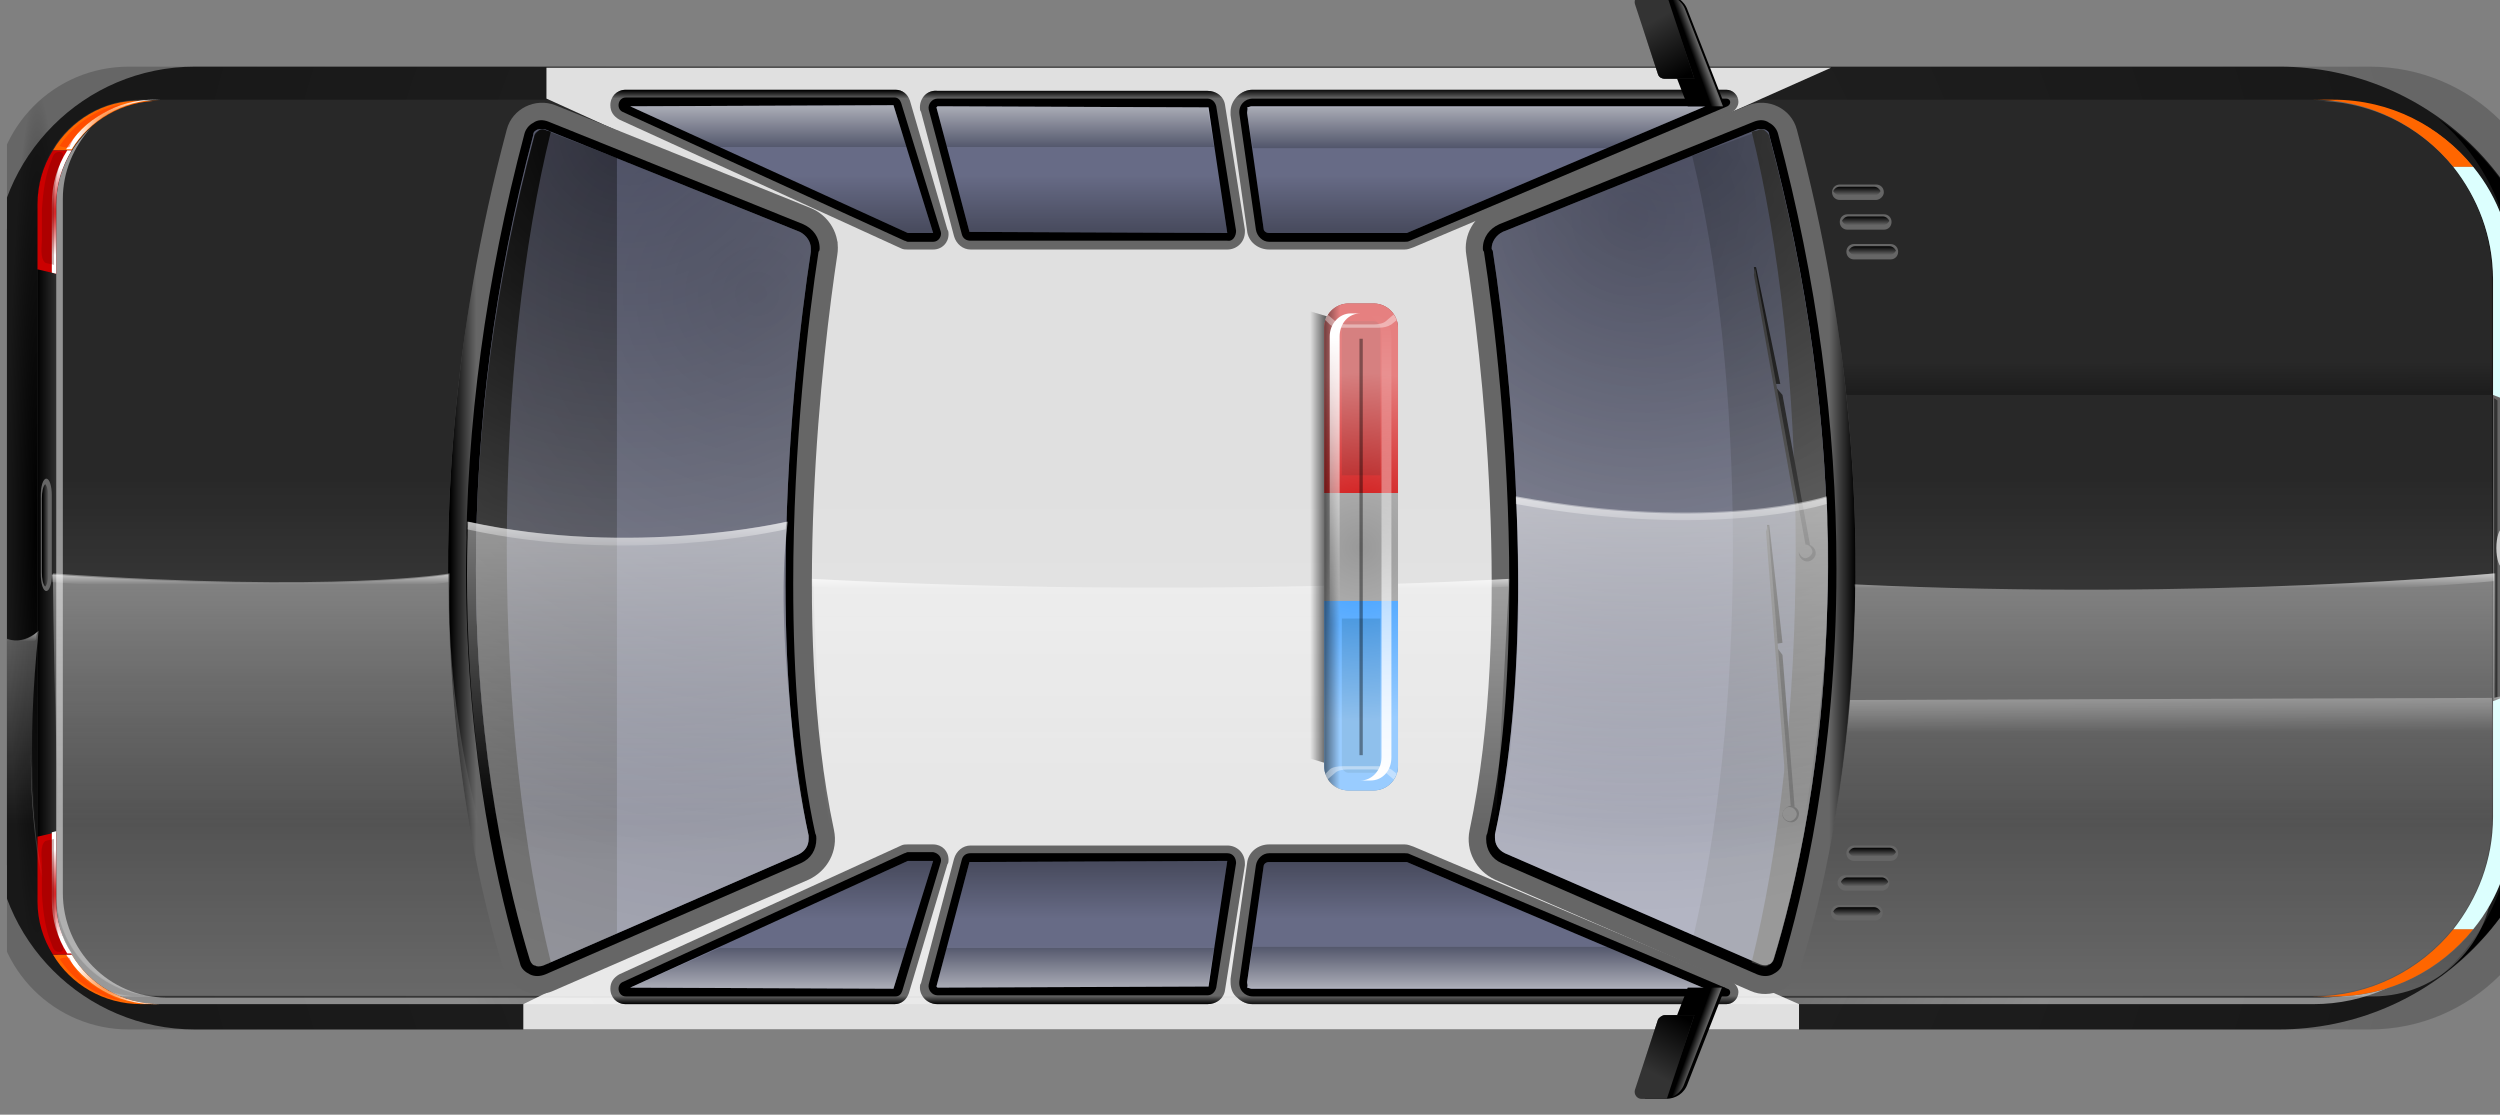 <svg width="157" height="70" viewBox="0 0 157 70" fill="none" xmlns="http://www.w3.org/2000/svg">
<rect x="0" y="0" width="157" height="70" fill="#808080" stroke="none"/>
<g clip-path="url(#clip0_956_12119)">
<path d="M0.487 54.343L0.487 14.355L-1.52 14.355C-1.935 14.355 -2.35 14.701 -2.35 15.185L-2.35 53.513C-2.35 53.997 -1.935 54.343 -1.52 54.343L0.487 54.343Z" fill="#333333"/>
<path d="M0.487 54.343L0.487 14.355L-1.52 14.355C-1.935 14.355 -2.35 14.701 -2.35 15.185L-2.35 53.513C-2.35 53.997 -1.935 54.343 -1.52 54.343L0.487 54.343Z" fill="url(#paint0_linear_956_12119)"/>
<path d="M83.298 47.217V21.481C83.298 20.72 83.921 20.097 84.682 20.097H86.204C86.965 20.097 87.588 20.72 87.588 21.481V47.217C87.588 47.978 86.965 48.601 86.204 48.601H84.682C83.921 48.67 83.298 48.047 83.298 47.217Z" fill="#999999"/>
<path d="M143.072 64.651L12.248 64.651C5.33 64.651 -0.343 59.047 -0.343 52.06L-0.343 16.777C-0.343 9.858 5.26 4.185 12.248 4.185L143.142 4.185C152.689 4.185 160.437 11.934 160.437 21.481L160.437 47.286C160.368 56.903 152.689 64.651 143.072 64.651Z" fill="#1E1E1E"/>
<path opacity="0.2" d="M148.815 64.651L8.097 64.651C3.462 64.651 -0.343 60.915 -0.343 56.211L-0.343 12.626C-0.343 7.99 3.392 4.185 8.097 4.185L148.815 4.185C155.249 4.185 160.437 9.374 160.437 15.808L160.437 53.028C160.368 59.462 155.179 64.651 148.815 64.651Z" fill="url(#paint1_radial_956_12119)"/>
<path d="M148.815 64.651L8.097 64.651C3.462 64.651 -0.343 60.915 -0.343 56.211L-0.343 12.626C-0.343 7.99 3.392 4.185 8.097 4.185L148.815 4.185C155.249 4.185 160.437 9.374 160.437 15.808L160.437 53.028C160.368 59.462 155.179 64.651 148.815 64.651Z" fill="url(#paint2_radial_956_12119)"/>
<path d="M157.808 17.537L157.808 51.229C157.808 55.311 156.01 58.978 153.104 61.399C157.532 58.286 160.437 53.097 160.437 47.286L160.437 21.55C160.437 15.739 157.532 10.55 153.104 7.437C155.94 9.858 157.808 13.525 157.808 17.537Z" fill="url(#paint3_linear_956_12119)"/>
<path opacity="0.4" d="M157.808 17.537L157.808 51.229C157.808 55.311 156.01 58.978 153.104 61.399C157.532 58.286 160.437 53.097 160.437 47.286L160.437 21.55C160.437 15.739 157.532 10.55 153.104 7.437C155.94 9.858 157.808 13.525 157.808 17.537Z" fill="url(#paint4_linear_956_12119)"/>
<path d="M10.034 6.261L145.286 6.261C151.513 6.261 156.494 11.311 156.494 17.468L156.494 51.299C156.494 57.525 151.443 62.506 145.286 62.506L10.034 62.506C6.436 62.506 3.531 59.601 3.531 56.003L3.531 12.764C3.531 9.166 6.436 6.261 10.034 6.261Z" fill="#282828"/>
<path d="M51.682 14.079L34.317 6.192L34.317 4.255L114.984 4.255L93.399 13.871L94.437 37.877L93.33 54.412L112.978 63.06L112.978 64.651L32.864 64.651L32.864 63.06L51.474 53.928C51.474 53.928 50.091 38.846 50.298 34.695C50.506 30.475 52.581 15.185 52.581 15.185L51.682 14.079Z" fill="#E0E0E0"/>
<path opacity="0.3" d="M7.889 6.261L149.022 6.261C153.173 6.261 156.563 9.651 156.563 13.802L156.563 55.035C156.563 59.185 153.173 62.575 149.022 62.575L7.889 62.575C5.468 62.575 3.531 60.638 3.531 58.217L3.531 10.619C3.531 8.267 5.468 6.261 7.889 6.261Z" fill="url(#paint5_linear_956_12119)"/>
<path d="M3.531 56.072L3.531 12.764C3.531 9.166 6.436 6.261 10.034 6.261L8.858 6.261C5.26 6.261 2.355 9.166 2.355 12.764L2.355 56.072C2.355 59.67 5.26 62.575 8.858 62.575L10.034 62.575C6.436 62.575 3.531 59.67 3.531 56.072Z" fill="#333333"/>
<path d="M3.531 56.072L3.531 12.764C3.531 9.166 6.436 6.261 10.034 6.261L8.858 6.261C5.26 6.261 2.355 9.166 2.355 12.764L2.355 56.072C2.355 59.67 5.26 62.575 8.858 62.575L10.034 62.575C6.436 62.575 3.531 59.67 3.531 56.072Z" fill="url(#paint6_linear_956_12119)"/>
<path opacity="0.5" d="M3.946 12.487L3.946 56.072C3.946 59.67 6.852 62.645 10.449 62.645L145.701 62.645C148.676 62.645 151.374 61.469 153.45 59.532C151.374 61.676 148.538 63.06 145.286 63.06L10.034 63.06C6.436 63.06 3.531 60.154 3.531 56.487L3.531 12.902C3.531 10.965 4.361 9.305 5.675 8.06C4.638 9.236 3.946 10.758 3.946 12.487Z" fill="url(#paint7_radial_956_12119)"/>
<path opacity="0.3" d="M156.494 21.135L114.361 21.135L114.361 24.802L156.494 24.802L156.494 21.135Z" fill="url(#paint8_linear_956_12119)"/>
<path opacity="0.3" d="M156.494 43.827L156.563 47.494L114.361 47.632L114.361 43.965L156.494 43.827Z" fill="url(#paint9_linear_956_12119)"/>
<path d="M157.808 51.368L157.808 17.538C157.808 11.311 152.758 6.33 146.601 6.33L145.355 6.33C151.582 6.33 156.563 11.38 156.563 17.538L156.563 51.368C156.563 57.594 151.513 62.576 145.355 62.576L146.601 62.576C152.758 62.576 157.808 57.525 157.808 51.368Z" fill="#666666"/>
<path d="M154.072 10.481L155.318 10.481C153.242 7.921 150.129 6.261 146.532 6.261L145.286 6.261C148.815 6.261 151.997 7.921 154.072 10.481Z" fill="#FF6600"/>
<path d="M154.072 10.481C155.594 12.418 156.563 14.839 156.563 17.538L156.563 24.802L157.808 25.286L157.808 17.538C157.808 14.909 156.909 12.418 155.318 10.481L154.072 10.481Z" fill="#DCFFFE"/>
<path d="M154.072 58.355L155.318 58.355C153.242 60.915 150.129 62.576 146.532 62.576L145.286 62.576C148.815 62.576 151.997 60.915 154.072 58.355Z" fill="#FF6600"/>
<path d="M154.072 58.355C155.594 56.418 156.563 53.997 156.563 51.299L156.563 44.035L157.808 43.55L157.808 51.299C157.808 53.928 156.909 56.418 155.318 58.355L154.072 58.355Z" fill="#DCFFFE"/>
<path d="M156.632 43.827L156.632 25.009L156.84 25.148L156.84 43.758L156.632 43.827Z" fill="#333333"/>
<path d="M157.186 35.663C157.415 35.663 157.601 35.106 157.601 34.418C157.601 33.73 157.415 33.173 157.186 33.173C156.956 33.173 156.771 33.73 156.771 34.418C156.771 35.106 156.956 35.663 157.186 35.663Z" fill="#CCCCCC"/>
<path d="M92.085 16.016C92.984 21.965 95.059 39.123 92.292 52.129C92.016 53.444 92.707 54.689 93.883 55.242L109.934 62.23C111.179 62.783 112.632 62.092 113.047 60.846C115.123 54.205 119.827 34.349 112.839 8.129C112.494 6.814 111.041 6.123 109.795 6.607L93.814 13.041C92.569 13.525 91.877 14.771 92.085 16.016Z" fill="#666666"/>
<path d="M92.085 16.016C92.984 21.965 95.059 39.123 92.292 52.129C92.016 53.444 92.707 54.689 93.883 55.242L109.934 62.23C111.179 62.783 112.632 62.092 113.047 60.846C115.123 54.205 119.827 34.349 112.839 8.129C112.494 6.814 111.041 6.123 109.795 6.607L93.814 13.041C92.569 13.525 91.877 14.771 92.085 16.016Z" fill="url(#paint10_linear_956_12119)"/>
<path d="M93.123 15.601C93.123 14.909 93.538 14.355 94.16 14.079L110.141 7.645C110.487 7.506 110.833 7.506 111.11 7.714C111.387 7.852 111.594 8.129 111.663 8.406C114.085 17.538 115.33 26.67 115.33 35.733C115.33 47.701 113.185 56.349 111.94 60.5C111.871 60.846 111.594 61.054 111.318 61.192C111.041 61.33 110.695 61.33 110.349 61.192L94.299 54.205C93.676 53.928 93.33 53.374 93.33 52.682C93.33 52.544 93.33 52.475 93.399 52.337C94.368 47.909 94.783 42.651 94.783 36.632C94.783 27.915 93.814 19.821 93.192 15.808C93.123 15.739 93.123 15.67 93.123 15.601Z" fill="black"/>
<path d="M93.676 15.601C93.676 15.185 93.953 14.77 94.368 14.563L110.349 8.129C110.557 8.06 110.764 8.129 110.833 8.129C110.972 8.198 111.11 8.267 111.11 8.475C113.531 17.538 114.777 26.67 114.777 35.664C114.777 47.563 112.632 56.142 111.387 60.224C111.318 60.431 111.179 60.569 111.041 60.569C110.972 60.639 110.764 60.639 110.557 60.569L94.506 53.582C94.091 53.374 93.883 53.029 93.883 52.613C93.883 52.544 93.883 52.475 93.883 52.406C94.852 47.978 95.336 42.651 95.336 36.632C95.336 27.846 94.368 19.752 93.745 15.739C93.745 15.739 93.676 15.67 93.676 15.601Z" fill="#676B86"/>
<path opacity="0.2" d="M106.267 9.789C107.858 16.292 108.827 24.94 108.827 34.418C108.827 43.758 107.858 52.337 106.336 58.84L110.557 60.708C110.764 60.777 110.972 60.777 111.041 60.708C111.11 60.639 111.318 60.569 111.387 60.362C112.632 56.28 114.777 47.632 114.777 35.802C114.777 26.808 113.531 17.676 111.11 8.613C111.041 8.406 110.902 8.336 110.833 8.267C110.764 8.198 110.557 8.129 110.349 8.267L106.267 9.789Z" fill="black"/>
<path d="M110.003 8.267C111.733 15.254 112.77 24.387 112.77 34.418C112.77 44.38 111.733 53.443 110.003 60.431L110.556 60.638C110.764 60.708 110.972 60.708 111.041 60.638C111.11 60.569 111.317 60.5 111.387 60.292C112.632 56.211 114.777 47.563 114.777 35.733C114.777 26.739 113.531 17.607 111.11 8.544C111.041 8.336 110.902 8.267 110.833 8.198C110.764 8.129 110.556 8.059 110.349 8.198L110.003 8.267Z" fill="#333333"/>
<path d="M110.28 16.777L111.802 24.11L111.456 24.11L110.142 16.777L110.28 16.777Z" fill="black"/>
<path d="M113.324 34.28L111.525 24.318L111.94 24.802L113.67 34.211L113.324 34.28Z" fill="black"/>
<path d="M110.142 17.261L113.255 34.695L113.462 34.626L110.211 16.777L110.142 17.261Z" fill="#333333"/>
<path d="M113.393 34.211C113.67 34.142 113.947 34.349 114.016 34.626C114.085 34.903 113.877 35.179 113.601 35.249C113.324 35.318 113.047 35.11 112.978 34.834C112.909 34.557 113.116 34.28 113.393 34.211Z" fill="black"/>
<path d="M113.324 34.211C113.531 34.142 113.739 34.349 113.808 34.557C113.877 34.764 113.67 34.972 113.462 35.041C113.255 35.11 113.047 34.903 112.978 34.695C112.909 34.488 113.047 34.28 113.324 34.211Z" fill="#333333"/>
<path d="M111.11 32.965L111.94 40.368L111.525 40.437L110.972 32.965L111.11 32.965Z" fill="black"/>
<path d="M112.355 50.676L111.525 40.576L111.94 41.129L112.701 50.676L112.355 50.676Z" fill="black"/>
<path d="M110.903 33.38L112.286 51.091L112.494 51.091L111.041 32.965L110.903 33.38Z" fill="#333333"/>
<path d="M112.424 50.607C112.701 50.607 112.978 50.815 112.978 51.091C112.978 51.368 112.77 51.645 112.494 51.645C112.217 51.645 111.94 51.437 111.94 51.16C111.94 50.884 112.148 50.676 112.424 50.607Z" fill="black"/>
<path d="M112.355 50.676C112.563 50.676 112.77 50.815 112.84 51.091C112.84 51.299 112.701 51.507 112.424 51.576C112.217 51.576 112.009 51.437 111.94 51.161C111.94 50.884 112.148 50.676 112.355 50.676Z" fill="#333333"/>
<path opacity="0.5" d="M93.676 15.601C93.676 15.185 93.953 14.77 94.368 14.563L110.349 8.129C110.557 8.06 110.764 8.129 110.833 8.129C110.972 8.198 111.11 8.267 111.11 8.475C113.531 17.538 114.777 26.67 114.777 35.664C114.777 47.563 112.632 56.142 111.387 60.224C111.318 60.431 111.179 60.569 111.041 60.569C110.972 60.639 110.764 60.639 110.557 60.569L94.506 53.582C94.091 53.374 93.883 53.029 93.883 52.613C93.883 52.544 93.883 52.475 93.883 52.406C94.852 47.978 95.336 42.651 95.336 36.632C95.336 27.846 94.368 19.752 93.745 15.739C93.745 15.739 93.676 15.67 93.676 15.601Z" fill="url(#paint11_radial_956_12119)"/>
<path opacity="0.3" d="M93.676 15.601C93.676 15.185 93.953 14.77 94.368 14.563L110.349 8.129C110.557 8.06 110.764 8.129 110.833 8.129C110.972 8.198 111.11 8.267 111.11 8.475C113.531 17.538 114.777 26.67 114.777 35.664C114.777 47.563 112.632 56.142 111.387 60.224C111.318 60.431 111.179 60.569 111.041 60.569C110.972 60.639 110.764 60.639 110.557 60.569L94.506 53.582C94.091 53.374 93.883 53.029 93.883 52.613C93.883 52.544 93.883 52.475 93.883 52.406C94.852 47.978 95.336 42.651 95.336 36.632C95.336 27.846 94.368 19.752 93.745 15.739C93.745 15.739 93.676 15.67 93.676 15.601Z" fill="url(#paint12_radial_956_12119)"/>
<path d="M52.581 16.016C51.682 21.965 49.606 39.123 52.374 52.129C52.651 53.444 51.959 54.689 50.783 55.242L34.732 62.23C33.487 62.783 32.034 62.092 31.619 60.846C29.544 54.205 24.839 34.349 31.827 8.129C32.172 6.814 33.625 6.123 34.871 6.607L50.852 13.041C52.097 13.525 52.789 14.771 52.581 16.016Z" fill="#666666"/>
<path d="M52.581 16.016C51.682 21.965 49.606 39.123 52.374 52.129C52.651 53.444 51.959 54.689 50.783 55.242L34.732 62.23C33.487 62.783 32.034 62.092 31.619 60.846C29.544 54.205 24.839 34.349 31.827 8.129C32.172 6.814 33.625 6.123 34.871 6.607L50.852 13.041C52.097 13.525 52.789 14.771 52.581 16.016Z" fill="url(#paint13_linear_956_12119)"/>
<path d="M51.474 15.601C51.474 14.909 51.059 14.355 50.437 14.079L34.456 7.645C34.11 7.506 33.764 7.506 33.487 7.714C33.21 7.852 33.003 8.129 32.934 8.406C30.512 17.538 29.267 26.67 29.267 35.733C29.267 47.701 31.411 56.349 32.657 60.5C32.726 60.846 33.003 61.054 33.279 61.192C33.556 61.33 33.902 61.33 34.248 61.192L50.298 54.205C50.921 53.928 51.267 53.374 51.267 52.682C51.267 52.544 51.267 52.475 51.198 52.337C50.229 47.909 49.814 42.651 49.814 36.632C49.814 27.915 50.783 19.821 51.405 15.808C51.474 15.739 51.474 15.67 51.474 15.601Z" fill="black"/>
<path d="M50.921 15.601C50.921 15.185 50.644 14.77 50.229 14.563L34.248 8.129C34.04 8.06 33.833 8.129 33.764 8.129C33.625 8.198 33.487 8.267 33.487 8.475C31.065 17.607 29.889 26.739 29.889 35.733C29.889 47.632 32.034 56.211 33.279 60.293C33.348 60.5 33.487 60.639 33.625 60.639C33.694 60.708 33.902 60.708 34.109 60.639L50.16 53.651C50.575 53.444 50.782 53.098 50.782 52.683C50.782 52.613 50.782 52.544 50.782 52.475C49.814 48.047 49.33 42.72 49.33 36.701C49.33 27.915 50.298 19.821 50.921 15.808C50.921 15.739 50.921 15.67 50.921 15.601Z" fill="#676B86"/>
<path opacity="0.4" d="M34.317 8.198C34.109 8.129 33.902 8.198 33.833 8.198C33.694 8.267 33.556 8.336 33.556 8.544C31.065 17.607 29.889 26.739 29.889 35.733C29.889 47.632 32.034 56.211 33.279 60.293C33.348 60.5 33.487 60.639 33.625 60.639C33.694 60.708 33.902 60.708 34.109 60.639L38.745 58.632L38.745 9.928L34.317 8.198Z" fill="black"/>
<path d="M34.594 8.267C32.864 15.254 31.826 24.387 31.826 34.418C31.826 44.38 32.864 53.443 34.594 60.431L34.04 60.708C33.833 60.777 33.625 60.777 33.556 60.708C33.487 60.638 33.279 60.569 33.21 60.362C31.965 56.211 29.889 47.632 29.889 35.733C29.889 26.739 31.135 17.607 33.556 8.544C33.625 8.336 33.764 8.267 33.833 8.198C33.902 8.129 34.109 8.059 34.317 8.198L34.594 8.267Z" fill="black"/>
<path opacity="0.5" d="M50.921 15.601C50.921 15.185 50.644 14.77 50.229 14.563L34.248 8.129C34.04 8.06 33.833 8.129 33.764 8.129C33.625 8.198 33.487 8.267 33.487 8.475C31.065 17.607 29.889 26.739 29.889 35.733C29.889 47.632 32.034 56.211 33.279 60.293C33.348 60.5 33.487 60.639 33.625 60.639C33.694 60.708 33.902 60.708 34.109 60.639L50.16 53.651C50.575 53.444 50.782 53.098 50.782 52.683C50.782 52.613 50.782 52.544 50.782 52.475C49.814 48.047 49.33 42.72 49.33 36.701C49.33 27.915 50.298 19.821 50.921 15.808C50.921 15.739 50.921 15.67 50.921 15.601Z" fill="url(#paint14_radial_956_12119)"/>
<path opacity="0.3" d="M50.921 15.601C50.921 15.185 50.644 14.77 50.229 14.563L34.248 8.129C34.04 8.06 33.833 8.129 33.764 8.129C33.625 8.198 33.487 8.267 33.487 8.475C31.065 17.607 29.889 26.739 29.889 35.733C29.889 47.632 32.034 56.211 33.279 60.293C33.348 60.5 33.487 60.639 33.625 60.639C33.694 60.708 33.902 60.708 34.109 60.639L50.16 53.651C50.575 53.444 50.782 53.098 50.782 52.683C50.782 52.613 50.782 52.544 50.782 52.475C49.814 48.047 49.33 42.72 49.33 36.701C49.33 27.915 50.298 19.821 50.921 15.808C50.921 15.739 50.921 15.67 50.921 15.601Z" fill="url(#paint15_radial_956_12119)"/>
<path d="M77.279 61.676C77.279 61.607 77.279 61.538 77.279 61.469L78.317 54.205C78.386 53.513 79.009 53.029 79.701 53.029L88.21 53.029C88.418 53.029 88.556 53.098 88.764 53.167L108.688 61.607C108.965 61.746 109.173 62.022 109.173 62.299C109.173 62.714 108.827 63.06 108.412 63.06L78.663 63.06C78.317 63.06 77.971 62.922 77.695 62.645C77.418 62.437 77.279 62.092 77.279 61.676Z" fill="#666666"/>
<path d="M77.279 61.676C77.279 61.607 77.279 61.538 77.279 61.469L78.317 54.205C78.386 53.513 79.009 53.029 79.701 53.029L88.21 53.029C88.418 53.029 88.556 53.098 88.764 53.167L108.688 61.607C108.965 61.746 109.173 62.022 109.173 62.299C109.173 62.714 108.827 63.06 108.412 63.06L78.663 63.06C78.317 63.06 77.971 62.922 77.695 62.645C77.418 62.437 77.279 62.092 77.279 61.676Z" fill="url(#paint16_linear_956_12119)"/>
<path d="M108.481 62.092L88.556 53.651C88.418 53.582 88.349 53.582 88.21 53.582L79.701 53.582C79.286 53.582 78.94 53.928 78.871 54.343L77.833 61.607C77.764 62.161 78.179 62.576 78.663 62.576L108.412 62.576C108.688 62.576 108.758 62.161 108.481 62.092Z" fill="black"/>
<path d="M78.317 61.676L79.355 54.412C79.355 54.274 79.493 54.136 79.701 54.136L88.21 54.136C88.28 54.136 88.28 54.136 88.349 54.136L107.097 62.092L78.594 62.092C78.525 62.092 78.386 62.022 78.317 62.022C78.386 61.884 78.317 61.815 78.317 61.676Z" fill="#676B86"/>
<path opacity="0.2" d="M78.663 59.532L78.317 61.676L78.317 61.745C78.317 61.815 78.386 61.953 78.386 61.953C78.456 62.022 78.525 62.022 78.663 62.022L107.166 62.022L101.148 59.462L78.663 59.462L78.663 59.532Z" fill="black"/>
<path opacity="0.5" d="M78.317 61.676L79.355 54.412C79.355 54.274 79.493 54.136 79.701 54.136L88.21 54.136C88.28 54.136 88.28 54.136 88.349 54.136L107.097 62.092L78.594 62.092C78.525 62.092 78.386 62.022 78.317 62.022C78.386 61.884 78.317 61.815 78.317 61.676Z" fill="url(#paint17_linear_956_12119)"/>
<path opacity="0.3" d="M78.317 61.676L79.355 54.412C79.355 54.274 79.493 54.136 79.701 54.136L88.21 54.136C88.28 54.136 88.28 54.136 88.349 54.136L107.097 62.092L78.594 62.092C78.525 62.092 78.386 62.022 78.317 62.022C78.386 61.884 78.317 61.815 78.317 61.676Z" fill="url(#paint18_linear_956_12119)"/>
<path d="M57.77 62.022C57.77 61.953 57.77 61.815 57.839 61.745L59.915 53.928C60.053 53.444 60.468 53.098 60.953 53.098L77.072 53.098C77.695 53.098 78.179 53.582 78.179 54.205L78.179 54.343L76.934 62.161C76.865 62.714 76.38 63.06 75.827 63.06L58.877 63.06C58.254 63.06 57.77 62.576 57.77 62.022Z" fill="#666666"/>
<path d="M57.77 62.022C57.77 61.953 57.77 61.815 57.839 61.745L59.915 53.928C60.053 53.444 60.468 53.098 60.953 53.098L77.072 53.098C77.695 53.098 78.179 53.582 78.179 54.205L78.179 54.343L76.934 62.161C76.865 62.714 76.38 63.06 75.827 63.06L58.877 63.06C58.254 63.06 57.77 62.576 57.77 62.022Z" fill="url(#paint19_linear_956_12119)"/>
<path d="M77.626 54.205L76.38 62.022C76.311 62.299 76.104 62.507 75.827 62.507L58.877 62.507C58.531 62.507 58.254 62.161 58.324 61.815L60.399 53.997C60.468 53.72 60.676 53.582 60.953 53.582L77.072 53.582C77.418 53.582 77.626 53.859 77.626 54.205Z" fill="black"/>
<path d="M60.883 54.135L77.072 54.066L75.896 61.953L58.877 62.022L58.808 61.953L60.883 54.135Z" fill="#676B86"/>
<path opacity="0.2" d="M76.242 59.532L59.431 59.532C59.085 60.915 58.739 62.022 58.739 62.022L58.808 62.092L75.827 62.022L76.242 59.532Z" fill="black"/>
<path opacity="0.5" d="M60.883 54.135L77.072 54.066L75.896 61.953L58.877 62.022L58.808 61.953L60.883 54.135Z" fill="url(#paint20_linear_956_12119)"/>
<path opacity="0.3" d="M60.883 54.135L77.072 54.066L75.896 61.953L58.877 62.022L58.808 61.953L60.883 54.135Z" fill="url(#paint21_linear_956_12119)"/>
<path d="M38.33 62.092C38.33 61.676 38.537 61.4 38.883 61.192L56.594 53.098C56.732 53.029 56.871 53.029 57.009 53.029L58.6 53.029C59.154 53.029 59.569 53.444 59.569 53.997C59.569 54.066 59.569 54.205 59.5 54.274L57.078 62.368C56.94 62.783 56.594 63.06 56.179 63.06L39.298 63.06C38.745 63.06 38.33 62.645 38.33 62.092Z" fill="#666666"/>
<path d="M38.33 62.092C38.33 61.676 38.537 61.4 38.883 61.192L56.594 53.098C56.732 53.029 56.871 53.029 57.009 53.029L58.6 53.029C59.154 53.029 59.569 53.444 59.569 53.997C59.569 54.066 59.569 54.205 59.5 54.274L57.078 62.368C56.94 62.783 56.594 63.06 56.179 63.06L39.298 63.06C38.745 63.06 38.33 62.645 38.33 62.092Z" fill="url(#paint22_linear_956_12119)"/>
<path d="M59.084 54.135L56.663 62.23C56.594 62.437 56.455 62.576 56.248 62.576L39.298 62.576C38.814 62.576 38.675 61.884 39.091 61.676L56.801 53.582C56.87 53.582 56.94 53.513 57.009 53.513L58.6 53.513C58.946 53.582 59.154 53.859 59.084 54.135Z" fill="black"/>
<path d="M57.009 54.066L58.6 54.066L56.11 62.091L39.575 62.022L57.009 54.066Z" fill="#676B86"/>
<path opacity="0.2" d="M45.179 59.532L39.575 62.022L56.11 62.091L56.94 59.532L45.179 59.532Z" fill="black"/>
<path opacity="0.5" d="M57.009 54.066L58.6 54.066L56.11 62.091L39.575 62.022L57.009 54.066Z" fill="url(#paint23_linear_956_12119)"/>
<path opacity="0.3" d="M57.009 54.066L58.6 54.066L56.11 62.091L39.575 62.022L57.009 54.066Z" fill="url(#paint24_linear_956_12119)"/>
<path d="M77.279 7.022C77.279 7.091 77.279 7.16 77.279 7.229L78.317 14.494C78.386 15.185 79.009 15.67 79.701 15.67L88.21 15.67C88.418 15.67 88.556 15.601 88.764 15.531L108.688 7.091C108.965 6.953 109.173 6.676 109.173 6.399C109.173 5.984 108.827 5.638 108.412 5.638L78.663 5.638C78.317 5.638 77.971 5.777 77.695 6.053C77.418 6.33 77.279 6.676 77.279 7.022Z" fill="#666666"/>
<path d="M77.279 7.022C77.279 7.091 77.279 7.16 77.279 7.229L78.317 14.494C78.386 15.185 79.009 15.67 79.701 15.67L88.21 15.67C88.418 15.67 88.556 15.601 88.764 15.531L108.688 7.091C108.965 6.953 109.173 6.676 109.173 6.399C109.173 5.984 108.827 5.638 108.412 5.638L78.663 5.638C78.317 5.638 77.971 5.777 77.695 6.053C77.418 6.33 77.279 6.676 77.279 7.022Z" fill="url(#paint25_linear_956_12119)"/>
<path d="M108.481 6.676L88.556 15.116C88.418 15.185 88.349 15.185 88.21 15.185L79.701 15.185C79.286 15.185 78.94 14.839 78.871 14.424L77.833 7.16C77.764 6.607 78.179 6.192 78.663 6.192L108.412 6.192C108.688 6.192 108.758 6.538 108.481 6.676Z" fill="black"/>
<path d="M78.317 7.091L79.355 14.355C79.355 14.493 79.493 14.632 79.701 14.632L88.21 14.632C88.28 14.632 88.28 14.632 88.349 14.632L107.097 6.676L78.594 6.676C78.525 6.676 78.386 6.745 78.317 6.745C78.386 6.814 78.317 6.953 78.317 7.091Z" fill="#676B86"/>
<path opacity="0.2" d="M78.663 9.236L78.317 7.091L78.317 7.022C78.317 6.953 78.386 6.814 78.386 6.814C78.456 6.745 78.525 6.745 78.663 6.745L107.166 6.745L101.148 9.305L78.663 9.305L78.663 9.236Z" fill="black"/>
<path opacity="0.5" d="M78.317 7.091L79.355 14.355C79.355 14.493 79.493 14.632 79.701 14.632L88.21 14.632C88.28 14.632 88.28 14.632 88.349 14.632L107.097 6.676L78.594 6.676C78.525 6.676 78.386 6.745 78.317 6.745C78.386 6.814 78.317 6.953 78.317 7.091Z" fill="url(#paint26_linear_956_12119)"/>
<path opacity="0.3" d="M78.317 7.091L79.355 14.355C79.355 14.493 79.493 14.632 79.701 14.632L88.21 14.632C88.28 14.632 88.28 14.632 88.349 14.632L107.097 6.676L78.594 6.676C78.525 6.676 78.386 6.745 78.317 6.745C78.386 6.814 78.317 6.953 78.317 7.091Z" fill="url(#paint27_linear_956_12119)"/>
<path d="M57.77 6.745C57.77 6.814 57.77 6.953 57.839 7.022L59.915 14.839C60.053 15.324 60.468 15.67 60.953 15.67L77.072 15.67C77.695 15.67 78.179 15.185 78.179 14.563L78.179 14.424L76.934 6.607C76.865 6.053 76.38 5.707 75.827 5.707L58.877 5.707C58.254 5.638 57.77 6.122 57.77 6.745Z" fill="#666666"/>
<path d="M57.77 6.745C57.77 6.814 57.77 6.953 57.839 7.022L59.915 14.839C60.053 15.324 60.468 15.67 60.953 15.67L77.072 15.67C77.695 15.67 78.179 15.185 78.179 14.563L78.179 14.424L76.934 6.607C76.865 6.053 76.38 5.707 75.827 5.707L58.877 5.707C58.254 5.638 57.77 6.122 57.77 6.745Z" fill="url(#paint28_linear_956_12119)"/>
<path d="M77.626 14.494L76.38 6.676C76.311 6.399 76.104 6.192 75.827 6.192L58.877 6.192C58.531 6.192 58.254 6.538 58.324 6.883L60.399 14.701C60.468 14.978 60.676 15.116 60.953 15.116L77.072 15.116C77.418 15.185 77.626 14.839 77.626 14.494Z" fill="black"/>
<path d="M60.883 14.563L77.072 14.632L75.896 6.745L58.877 6.676L58.808 6.745L60.883 14.563Z" fill="#676B86"/>
<path opacity="0.2" d="M76.242 9.236L59.431 9.236C59.085 7.852 58.739 6.745 58.739 6.745L58.808 6.676L75.827 6.745L76.242 9.236Z" fill="black"/>
<path opacity="0.5" d="M60.883 14.563L77.072 14.632L75.896 6.745L58.877 6.676L58.808 6.745L60.883 14.563Z" fill="url(#paint29_linear_956_12119)"/>
<path opacity="0.3" d="M60.883 14.563L77.072 14.632L75.896 6.745L58.877 6.676L58.808 6.745L60.883 14.563Z" fill="url(#paint30_linear_956_12119)"/>
<path d="M38.33 6.607C38.33 7.022 38.537 7.299 38.883 7.506L56.594 15.601C56.732 15.67 56.871 15.67 57.009 15.67L58.6 15.67C59.154 15.67 59.569 15.255 59.569 14.701C59.569 14.632 59.569 14.494 59.5 14.424L57.147 6.33C57.009 5.915 56.663 5.638 56.248 5.638L39.298 5.638C38.745 5.638 38.33 6.053 38.33 6.607Z" fill="#666666"/>
<path d="M38.33 6.607C38.33 7.022 38.537 7.299 38.883 7.506L56.594 15.601C56.732 15.67 56.871 15.67 57.009 15.67L58.6 15.67C59.154 15.67 59.569 15.255 59.569 14.701C59.569 14.632 59.569 14.494 59.5 14.424L57.147 6.33C57.009 5.915 56.663 5.638 56.248 5.638L39.298 5.638C38.745 5.638 38.33 6.053 38.33 6.607Z" fill="url(#paint31_linear_956_12119)"/>
<path d="M59.084 14.563L56.594 6.468C56.525 6.261 56.386 6.122 56.179 6.122L39.298 6.122C38.814 6.122 38.675 6.814 39.091 7.022L56.801 15.116C56.87 15.116 56.94 15.185 57.009 15.185L58.6 15.185C58.946 15.185 59.154 14.839 59.084 14.563Z" fill="black"/>
<path d="M57.009 14.632L58.6 14.632L56.11 6.607L39.575 6.676L57.009 14.632Z" fill="#676B86"/>
<path opacity="0.2" d="M45.179 9.236L39.575 6.676L56.11 6.607L56.94 9.236L45.179 9.236Z" fill="black"/>
<path opacity="0.5" d="M57.009 14.632L58.6 14.632L56.11 6.607L39.575 6.676L57.009 14.632Z" fill="url(#paint32_linear_956_12119)"/>
<path opacity="0.3" d="M57.009 14.632L58.6 14.632L56.11 6.607L39.575 6.676L57.009 14.632Z" fill="url(#paint33_linear_956_12119)"/>
<path d="M114.984 57.318C114.984 57.041 115.192 56.833 115.468 56.833L117.751 56.833C118.028 56.833 118.236 57.041 118.236 57.318C118.236 57.594 118.028 57.802 117.751 57.802L115.468 57.802C115.192 57.802 114.984 57.594 114.984 57.318Z" fill="#666666"/>
<path d="M118.097 57.248C118.028 57.11 117.89 56.972 117.682 56.972L115.538 56.972C115.33 56.972 115.192 57.11 115.123 57.248C115.192 57.387 115.33 57.525 115.538 57.525L117.682 57.525C117.89 57.525 118.028 57.387 118.097 57.248Z" fill="url(#paint34_linear_956_12119)"/>
<path d="M115.399 55.449C115.399 55.173 115.607 54.965 115.884 54.965L118.167 54.965C118.443 54.965 118.651 55.173 118.651 55.449C118.651 55.726 118.443 55.934 118.167 55.934L115.884 55.934C115.676 55.934 115.399 55.726 115.399 55.449Z" fill="#666666"/>
<path d="M118.582 55.38C118.512 55.242 118.374 55.103 118.167 55.103L116.022 55.103C115.814 55.103 115.676 55.242 115.607 55.38C115.676 55.519 115.814 55.657 116.022 55.657L118.167 55.657C118.305 55.657 118.512 55.519 118.582 55.38Z" fill="url(#paint35_linear_956_12119)"/>
<path d="M115.953 53.582C115.953 53.305 116.16 53.097 116.437 53.097L118.72 53.097C118.997 53.097 119.204 53.305 119.204 53.582C119.204 53.858 118.997 54.066 118.72 54.066L116.437 54.066C116.16 54.066 115.953 53.858 115.953 53.582Z" fill="#666666"/>
<path d="M119.066 53.512C118.997 53.374 118.858 53.236 118.651 53.236L116.506 53.236C116.298 53.236 116.16 53.374 116.091 53.512C116.16 53.651 116.298 53.789 116.506 53.789L118.651 53.789C118.858 53.789 118.997 53.651 119.066 53.512Z" fill="url(#paint36_linear_956_12119)"/>
<path d="M119.204 15.808C119.204 15.531 118.997 15.324 118.72 15.324L116.437 15.324C116.16 15.324 115.953 15.531 115.953 15.808C115.953 16.085 116.16 16.292 116.437 16.292L118.72 16.292C118.997 16.292 119.204 16.085 119.204 15.808Z" fill="#666666"/>
<path d="M116.091 15.739C116.16 15.601 116.299 15.462 116.506 15.462L118.651 15.462C118.858 15.462 118.997 15.601 119.066 15.739C118.997 15.877 118.858 16.016 118.651 16.016L116.506 16.016C116.299 16.016 116.16 15.877 116.091 15.739Z" fill="url(#paint37_linear_956_12119)"/>
<path d="M118.789 13.94C118.789 13.663 118.582 13.456 118.305 13.456L116.022 13.456C115.745 13.456 115.537 13.663 115.537 13.94C115.537 14.217 115.745 14.424 116.022 14.424L118.305 14.424C118.582 14.424 118.789 14.217 118.789 13.94Z" fill="#666666"/>
<path d="M115.676 13.871C115.745 13.732 115.883 13.594 116.091 13.594L118.236 13.594C118.443 13.594 118.582 13.732 118.651 13.871C118.582 14.009 118.443 14.148 118.236 14.148L116.091 14.148C115.883 14.148 115.745 14.009 115.676 13.871Z" fill="url(#paint38_linear_956_12119)"/>
<path d="M118.305 12.072C118.305 11.795 118.097 11.588 117.821 11.588L115.538 11.588C115.261 11.588 115.053 11.795 115.053 12.072C115.053 12.349 115.261 12.556 115.538 12.556L117.821 12.556C118.028 12.556 118.305 12.349 118.305 12.072Z" fill="#666666"/>
<path d="M115.123 12.003C115.192 11.865 115.33 11.726 115.538 11.726L117.682 11.726C117.89 11.726 118.028 11.865 118.098 12.003C118.028 12.141 117.89 12.28 117.682 12.28L115.538 12.28C115.399 12.28 115.192 12.141 115.123 12.003Z" fill="url(#paint39_linear_956_12119)"/>
<path d="M3.323 9.443L4.499 9.443C5.606 7.575 7.682 6.33 10.034 6.33L8.858 6.33C6.506 6.261 4.43 7.575 3.323 9.443Z" fill="#FF6600"/>
<path d="M10.034 6.261L9.688 6.261C7.336 6.261 5.26 7.506 4.153 9.374L4.499 9.374C5.606 7.575 7.682 6.261 10.034 6.261Z" fill="url(#paint40_radial_956_12119)"/>
<path d="M3.323 9.443C2.701 10.412 2.355 11.588 2.355 12.833L2.355 16.915L3.531 17.192L3.531 12.833C3.531 11.588 3.877 10.481 4.499 9.443L3.323 9.443Z" fill="#CC0000"/>
<path d="M3.254 17.123L3.531 17.192L3.531 12.833C3.531 11.588 3.877 10.481 4.499 9.443L4.223 9.443C3.6 10.412 3.254 11.588 3.254 12.833L3.254 17.123Z" fill="url(#paint41_radial_956_12119)"/>
<path opacity="0.3" d="M3.808 10.135C3.877 9.997 4.015 9.789 3.946 9.651C3.877 9.513 3.669 9.513 3.531 9.582C3.392 9.651 3.323 9.789 3.254 9.997C2.839 10.966 2.701 12.072 2.631 13.179C2.631 13.802 2.631 14.425 2.631 15.047C2.631 15.393 2.493 16.223 2.839 16.5C2.977 16.569 3.254 16.569 3.392 16.639C3.392 15.601 3.392 14.563 3.392 13.525C3.392 12.626 3.392 11.726 3.6 10.896C3.669 10.62 3.738 10.343 3.808 10.135Z" fill="#660000"/>
<path opacity="0.5" d="M7.682 6.538C6.99 6.814 6.367 7.16 5.745 7.575C5.122 7.99 4.638 8.544 4.361 9.236C4.153 9.305 3.946 9.236 3.738 9.167C4.638 7.783 6.09 6.814 7.682 6.538Z" fill="#FF3300"/>
<path d="M3.323 59.947L4.499 59.947C5.606 61.815 7.682 63.06 10.034 63.06L8.858 63.06C6.506 63.06 4.43 61.815 3.323 59.947Z" fill="#FF6600"/>
<path d="M10.034 63.06L9.688 63.06C7.336 63.06 5.26 61.815 4.153 59.947L4.499 59.947C5.606 61.815 7.682 63.06 10.034 63.06Z" fill="url(#paint42_radial_956_12119)"/>
<path d="M3.323 59.947C2.701 58.978 2.355 57.802 2.355 56.626L2.355 52.544L3.531 52.268L3.531 56.626C3.531 57.871 3.877 58.978 4.499 59.947L3.323 59.947Z" fill="#CC0000"/>
<path d="M3.254 52.267L3.531 52.198L3.531 56.557C3.531 57.802 3.877 58.909 4.499 59.877L4.223 59.877C3.6 58.909 3.254 57.733 3.254 56.557L3.254 52.267Z" fill="url(#paint43_radial_956_12119)"/>
<path opacity="0.3" d="M3.808 59.186C3.877 59.324 4.015 59.532 3.946 59.67C3.877 59.808 3.669 59.808 3.531 59.739C3.392 59.67 3.323 59.532 3.254 59.324C2.839 58.355 2.701 57.248 2.631 56.142C2.631 55.519 2.631 54.896 2.631 54.274C2.631 53.928 2.493 53.097 2.839 52.821C2.977 52.752 3.254 52.752 3.392 52.682C3.392 53.72 3.392 54.758 3.392 55.796C3.392 56.695 3.392 57.594 3.6 58.425C3.669 58.77 3.738 58.978 3.808 59.186Z" fill="#660000"/>
<path opacity="0.5" d="M7.682 62.852C6.99 62.576 6.367 62.23 5.745 61.815C5.122 61.4 4.638 60.846 4.361 60.154C4.153 60.085 3.946 60.154 3.738 60.224C4.638 61.607 6.09 62.576 7.682 62.852Z" fill="#FF3300"/>
<path d="M2.908 37.116C2.701 37.116 2.562 36.632 2.562 36.078L2.562 31.097C2.562 30.544 2.701 30.06 2.908 30.06C3.116 30.06 3.254 30.544 3.254 31.097L3.254 36.078C3.254 36.632 3.116 37.116 2.908 37.116Z" fill="#666666"/>
<path d="M2.839 30.405C2.7 30.544 2.631 30.89 2.631 31.305L2.631 35.94C2.631 36.355 2.7 36.701 2.839 36.84C2.977 36.701 3.046 36.355 3.046 35.94L3.046 31.305C3.046 30.89 2.977 30.544 2.839 30.405Z" fill="url(#paint44_linear_956_12119)"/>
<path opacity="0.5" d="M-0.343 52.06C-0.343 58.978 5.26 64.651 12.248 64.651L143.142 64.651C152.689 64.651 160.437 56.903 160.437 47.356L160.437 34.419C160.437 34.419 159.054 36.148 157.808 34.419L157.808 43.551L156.701 43.827L156.701 36.01C156.701 36.01 138.506 37.739 116.506 36.702C116.506 36.702 116.506 53.997 111.802 62.23L111.11 60.708C111.11 60.708 115.538 46.871 114.707 31.236C114.707 31.236 107.651 33.519 95.198 31.236C95.198 31.236 96.028 44.104 93.883 52.752L94.783 36.356C94.783 36.356 74.443 37.601 51.059 36.356C51.059 36.356 51.544 51.437 52.443 53.305L50.852 52.683C50.852 52.683 48.43 40.922 49.468 32.758C49.468 32.758 39.783 35.041 29.405 32.758C29.405 32.758 28.644 45.557 31.896 57.249C31.896 57.249 27.883 47.909 28.229 36.01C28.229 36.01 21.172 37.255 3.323 36.01C3.323 36.01 3.462 54.343 4.361 59.463C4.361 59.463 0.833 54.758 2.424 39.607C2.424 39.607 1.04 40.991 -0.274 39.607L-0.274 52.06L-0.343 52.06Z" fill="url(#paint45_linear_956_12119)"/>
<path opacity="0.5" d="M94.714 36.84L94.714 36.355C94.714 36.355 74.374 37.6 50.99 36.355C50.99 36.355 50.99 36.563 50.99 36.84C74.097 38.085 94.16 36.84 94.714 36.84Z" fill="url(#paint46_linear_956_12119)"/>
<path opacity="0.5" d="M156.632 36.494L156.632 36.009C156.632 36.009 138.437 37.739 116.437 36.701L116.437 37.185C138.506 38.223 156.632 36.494 156.632 36.494Z" fill="url(#paint47_linear_956_12119)"/>
<path opacity="0.5" d="M93.883 53.166C95.129 48.185 95.336 41.821 95.336 37.254C95.336 41.682 95.059 47.701 93.883 52.544L93.883 53.166Z" fill="url(#paint48_linear_956_12119)"/>
<path opacity="0.5" d="M4.223 59.393C3.807 58.701 2.009 55.38 1.94 47.355C1.94 56.833 4.292 60.016 4.292 60.016C4.292 59.808 4.223 59.601 4.223 59.393Z" fill="url(#paint49_linear_956_12119)"/>
<path opacity="0.5" d="M156.632 44.311L157.808 44.034L157.808 43.55L156.632 43.827L156.632 44.311Z" fill="url(#paint50_linear_956_12119)"/>
<path opacity="0.5" d="M2.286 40.16C2.286 39.953 2.286 39.814 2.355 39.676C2.355 39.676 0.971 41.06 -0.343 39.676L-0.343 40.16C0.833 41.336 2.078 40.368 2.286 40.16Z" fill="url(#paint51_linear_956_12119)"/>
<path opacity="0.5" d="M29.267 36.494C29.267 34.487 29.336 33.242 29.336 33.242C39.368 35.456 48.707 33.38 49.33 33.242C49.33 33.104 49.399 32.896 49.399 32.758C49.399 32.758 39.714 35.041 29.336 32.758C29.405 32.827 29.267 34.211 29.267 36.494Z" fill="url(#paint52_linear_956_12119)"/>
<path opacity="0.5" d="M3.254 36.563C20.965 37.808 28.091 36.563 28.16 36.563C28.16 36.425 28.16 36.217 28.16 36.079C28.16 36.079 21.103 37.324 3.254 36.079C3.254 36.079 3.254 36.286 3.254 36.563Z" fill="url(#paint53_linear_956_12119)"/>
<path opacity="0.5" d="M95.198 31.651C107.651 33.934 114.707 31.651 114.707 31.651C114.777 33.034 114.777 34.349 114.777 35.663C114.777 34.211 114.777 32.688 114.707 31.166C114.707 31.166 107.651 33.45 95.198 31.166C95.198 31.166 95.198 31.374 95.198 31.651Z" fill="url(#paint54_linear_956_12119)"/>
<path d="M105.99 6.676L103.292 -0.312L104.607 -0.312C105.229 -0.312 105.783 0.034 105.99 0.657L108.342 6.676L105.99 6.676Z" fill="black"/>
<path opacity="0.4" d="M105.783 6.676L103.154 -0.312L104.468 -0.312C105.091 -0.312 105.644 0.034 105.852 0.657L108.204 6.676L105.783 6.676Z" fill="url(#paint55_linear_956_12119)"/>
<path d="M104.122 4.67L102.67 0.242C102.6 -0.035 102.808 -0.312 103.085 -0.312L104.676 -0.312L106.405 4.946L104.538 4.946C104.399 4.946 104.192 4.877 104.122 4.67Z" fill="#333333"/>
<path d="M104.122 4.67L102.67 0.242C102.6 -0.035 102.808 -0.312 103.085 -0.312L104.676 -0.312L106.405 4.946L104.538 4.946C104.399 4.946 104.192 4.877 104.122 4.67Z" fill="url(#paint56_linear_956_12119)"/>
<path d="M105.99 62.022L103.292 69.009L104.607 69.009C105.229 69.009 105.783 68.663 105.99 68.041L108.342 62.022L105.99 62.022Z" fill="black"/>
<path opacity="0.4" d="M105.783 62.022L103.085 69.009L104.399 69.009C105.022 69.009 105.575 68.663 105.783 68.041L108.135 62.022L105.783 62.022Z" fill="url(#paint57_linear_956_12119)"/>
<path d="M104.122 64.028L102.67 68.456C102.6 68.733 102.808 69.01 103.085 69.01L104.676 69.01L106.405 63.752L104.537 63.752C104.399 63.752 104.192 63.89 104.122 64.028Z" fill="#333333"/>
<path d="M104.122 64.028L102.67 68.456C102.6 68.733 102.808 69.01 103.085 69.01L104.676 69.01L106.405 63.752L104.537 63.752C104.399 63.752 104.192 63.89 104.122 64.028Z" fill="url(#paint58_linear_956_12119)"/>
<path opacity="0.7" d="M82.26 47.632L82.26 19.544L85.72 20.582L85.72 48.67L82.26 47.632Z" fill="url(#paint59_linear_956_12119)"/>
<path d="M83.16 48.116L83.16 20.582C83.16 19.751 83.852 19.06 84.682 19.06L86.273 19.06C87.103 19.06 87.795 19.751 87.795 20.582L87.795 48.116C87.795 48.947 87.103 49.638 86.273 49.638L84.682 49.638C83.783 49.638 83.16 48.947 83.16 48.116Z" fill="#999999"/>
<path d="M87.795 48.116L87.795 37.739L83.16 37.739L83.16 48.116C83.16 48.947 83.852 49.638 84.682 49.638L86.273 49.638C87.103 49.638 87.795 48.947 87.795 48.116Z" fill="#3399FF"/>
<path opacity="0.5" d="M84.267 38.846L86.688 38.846L86.688 48.116C86.688 48.324 86.481 48.532 86.273 48.532L84.682 48.532C84.475 48.532 84.267 48.324 84.267 48.116L84.267 38.846Z" fill="#0D69B5"/>
<path d="M87.795 20.582L87.795 30.959L83.16 30.959L83.16 20.582C83.16 19.751 83.852 19.06 84.682 19.06L86.273 19.06C87.103 19.06 87.795 19.751 87.795 20.582Z" fill="#CC0000"/>
<path opacity="0.3" d="M84.267 20.582C84.267 20.374 84.475 20.167 84.682 20.167L86.273 20.167C86.481 20.167 86.688 20.374 86.688 20.582L86.688 29.852L84.267 29.852L84.267 20.582Z" fill="#660000"/>
<path opacity="0.5" d="M83.16 48.116L83.16 20.582C83.16 19.751 83.852 19.06 84.682 19.06L86.273 19.06C87.103 19.06 87.795 19.751 87.795 20.582L87.795 48.116C87.795 48.947 87.103 49.638 86.273 49.638L84.682 49.638C83.783 49.638 83.16 48.947 83.16 48.116Z" fill="url(#paint60_radial_956_12119)"/>
<path opacity="0.5" d="M83.16 48.116L83.16 20.582C83.16 19.751 83.852 19.06 84.682 19.06L86.273 19.06C87.103 19.06 87.795 19.751 87.795 20.582L87.795 48.116C87.795 48.947 87.103 49.638 86.273 49.638L84.682 49.638C83.783 49.638 83.16 48.947 83.16 48.116Z" fill="url(#paint61_linear_956_12119)"/>
<path d="M87.38 47.563L87.38 21.135C87.38 20.305 86.758 19.682 86.066 19.682L85.443 19.682C86.204 19.682 86.758 20.305 86.758 21.135L86.758 47.563C86.758 48.393 86.135 49.016 85.443 49.016L86.066 49.016C86.827 49.016 87.38 48.393 87.38 47.563Z" fill="url(#paint62_linear_956_12119)"/>
<path d="M83.506 47.563L83.506 21.135C83.506 20.305 84.129 19.682 84.821 19.682L85.443 19.682C84.682 19.682 84.129 20.305 84.129 21.135L84.129 47.563C84.129 48.393 84.751 49.016 85.443 49.016L84.821 49.016C84.129 49.016 83.506 48.393 83.506 47.563Z" fill="url(#paint63_linear_956_12119)"/>
<path opacity="0.4" d="M87.519 19.752L87.034 20.167C86.896 20.305 86.55 20.374 86.273 20.374L84.613 20.374C84.267 20.374 83.99 20.305 83.852 20.167L83.368 19.752C83.299 19.89 83.229 19.959 83.229 20.097L83.506 20.374C83.644 20.512 83.99 20.582 84.336 20.582L86.55 20.582C86.896 20.582 87.173 20.512 87.38 20.374L87.726 20.097C87.657 19.959 87.588 19.821 87.519 19.752Z" fill="white"/>
<path opacity="0.4" d="M87.519 48.947L87.034 48.532C86.896 48.393 86.55 48.324 86.273 48.324L84.613 48.324C84.267 48.324 83.99 48.393 83.852 48.532L83.368 48.947C83.299 48.808 83.23 48.739 83.23 48.601L83.506 48.324C83.645 48.186 83.99 48.117 84.336 48.117L86.55 48.117C86.896 48.117 87.173 48.186 87.38 48.324L87.726 48.601C87.657 48.739 87.588 48.877 87.519 48.947Z" fill="white"/>
<path opacity="0.4" d="M85.582 21.273L85.374 21.273L85.374 47.425L85.582 47.425L85.582 21.273Z" fill="black"/>
</g>
<defs>
<linearGradient id="paint0_linear_956_12119" x1="0.408" y1="34.362" x2="-1.811" y2="34.362" gradientUnits="userSpaceOnUse">
<stop offset="0.005"/>
<stop offset="1" stop-opacity="0"/>
</linearGradient>
<radialGradient id="paint1_radial_956_12119" cx="0" cy="0" r="1" gradientUnits="userSpaceOnUse" gradientTransform="translate(80.023 34.427) rotate(90.043) scale(92.783 72.899)">
<stop offset="0.534" stop-opacity="0"/>
<stop offset="0.995"/>
</radialGradient>
<radialGradient id="paint2_radial_956_12119" cx="0" cy="0" r="1" gradientUnits="userSpaceOnUse" gradientTransform="translate(2.33 32.954) rotate(90) scale(27.297 1.85)">
<stop offset="0.005"/>
<stop offset="1" stop-opacity="0"/>
</radialGradient>
<linearGradient id="paint3_linear_956_12119" x1="158.769" y1="34.428" x2="157.779" y2="34.428" gradientUnits="userSpaceOnUse">
<stop stop-opacity="0"/>
<stop offset="0.99"/>
</linearGradient>
<linearGradient id="paint4_linear_956_12119" x1="158.054" y1="34.428" x2="160.379" y2="34.428" gradientUnits="userSpaceOnUse">
<stop offset="0.422" stop-color="white" stop-opacity="0"/>
<stop offset="1" stop-color="white"/>
</linearGradient>
<linearGradient id="paint5_linear_956_12119" x1="80.036" y1="6.292" x2="80.036" y2="62.563" gradientUnits="userSpaceOnUse">
<stop offset="0.422" stop-color="white" stop-opacity="0"/>
<stop offset="1" stop-color="white"/>
</linearGradient>
<linearGradient id="paint6_linear_956_12119" x1="2.308" y1="34.428" x2="3.664" y2="34.428" gradientUnits="userSpaceOnUse">
<stop offset="0.005"/>
<stop offset="1" stop-opacity="0"/>
</linearGradient>
<radialGradient id="paint7_radial_956_12119" cx="0" cy="0" r="1" gradientUnits="userSpaceOnUse" gradientTransform="translate(78.492 35.543) rotate(-90) scale(56.77 56.397)">
<stop stop-color="white" stop-opacity="0"/>
<stop offset="1" stop-color="white"/>
</radialGradient>
<linearGradient id="paint8_linear_956_12119" x1="135.448" y1="24.862" x2="135.447" y2="22.73" gradientUnits="userSpaceOnUse">
<stop offset="0.005"/>
<stop offset="1" stop-opacity="0"/>
</linearGradient>
<linearGradient id="paint9_linear_956_12119" x1="135.458" y1="47.552" x2="135.448" y2="43.897" gradientUnits="userSpaceOnUse">
<stop offset="0.422" stop-color="white" stop-opacity="0"/>
<stop offset="1" stop-color="white"/>
</linearGradient>
<linearGradient id="paint10_linear_956_12119" x1="116.529" y1="34.427" x2="114.882" y2="34.427" gradientUnits="userSpaceOnUse">
<stop offset="0.005"/>
<stop offset="1" stop-opacity="0"/>
</linearGradient>
<radialGradient id="paint11_radial_956_12119" cx="0" cy="0" r="1" gradientUnits="userSpaceOnUse" gradientTransform="translate(105.122 8.264) rotate(90) scale(45.694 45.694)">
<stop stop-color="white" stop-opacity="0"/>
<stop offset="1" stop-color="white"/>
</radialGradient>
<radialGradient id="paint12_radial_956_12119" cx="0" cy="0" r="1" gradientUnits="userSpaceOnUse" gradientTransform="translate(102.515 13.52) rotate(90) scale(43.986 43.986)">
<stop offset="0.01"/>
<stop offset="1" stop-opacity="0"/>
</radialGradient>
<linearGradient id="paint13_linear_956_12119" x1="28.261" y1="34.427" x2="29.905" y2="34.427" gradientUnits="userSpaceOnUse">
<stop offset="0.005"/>
<stop offset="1" stop-opacity="0"/>
</linearGradient>
<radialGradient id="paint14_radial_956_12119" cx="0" cy="0" r="1" gradientUnits="userSpaceOnUse" gradientTransform="translate(39.532 8.264) rotate(90) scale(45.694 45.694)">
<stop stop-color="white" stop-opacity="0"/>
<stop offset="1" stop-color="white"/>
</radialGradient>
<radialGradient id="paint15_radial_956_12119" cx="0" cy="0" r="1" gradientUnits="userSpaceOnUse" gradientTransform="translate(47.534 18.51) rotate(90) scale(60.317 60.317)">
<stop offset="0.01"/>
<stop offset="1" stop-opacity="0"/>
</radialGradient>
<linearGradient id="paint16_linear_956_12119" x1="93.235" y1="63.155" x2="93.235" y2="62.542" gradientUnits="userSpaceOnUse">
<stop offset="0.005"/>
<stop offset="1" stop-opacity="0"/>
</linearGradient>
<linearGradient id="paint17_linear_956_12119" x1="92.737" y1="62.004" x2="92.737" y2="59.423" gradientUnits="userSpaceOnUse">
<stop stop-color="white"/>
<stop offset="1" stop-color="white" stop-opacity="0"/>
</linearGradient>
<linearGradient id="paint18_linear_956_12119" x1="92.737" y1="57.702" x2="92.737" y2="54.216" gradientUnits="userSpaceOnUse">
<stop stop-opacity="0"/>
<stop offset="0.99"/>
</linearGradient>
<linearGradient id="paint19_linear_956_12119" x1="67.942" y1="63.058" x2="67.942" y2="62.542" gradientUnits="userSpaceOnUse">
<stop offset="0.005"/>
<stop offset="1" stop-opacity="0"/>
</linearGradient>
<linearGradient id="paint20_linear_956_12119" x1="67.913" y1="62.004" x2="67.913" y2="59.422" gradientUnits="userSpaceOnUse">
<stop stop-color="white"/>
<stop offset="1" stop-color="white" stop-opacity="0"/>
</linearGradient>
<linearGradient id="paint21_linear_956_12119" x1="67.913" y1="57.702" x2="67.913" y2="54.216" gradientUnits="userSpaceOnUse">
<stop stop-opacity="0"/>
<stop offset="0.99"/>
</linearGradient>
<linearGradient id="paint22_linear_956_12119" x1="48.97" y1="63.058" x2="48.97" y2="62.542" gradientUnits="userSpaceOnUse">
<stop offset="0.005"/>
<stop offset="1" stop-opacity="0"/>
</linearGradient>
<linearGradient id="paint23_linear_956_12119" x1="49.1" y1="62.004" x2="49.1" y2="59.422" gradientUnits="userSpaceOnUse">
<stop stop-color="white"/>
<stop offset="1" stop-color="white" stop-opacity="0"/>
</linearGradient>
<linearGradient id="paint24_linear_956_12119" x1="49.1" y1="57.702" x2="49.1" y2="54.216" gradientUnits="userSpaceOnUse">
<stop stop-opacity="0"/>
<stop offset="0.99"/>
</linearGradient>
<linearGradient id="paint25_linear_956_12119" x1="93.235" y1="5.57" x2="93.235" y2="6.183" gradientUnits="userSpaceOnUse">
<stop offset="0.005"/>
<stop offset="1" stop-opacity="0"/>
</linearGradient>
<linearGradient id="paint26_linear_956_12119" x1="92.737" y1="6.721" x2="92.737" y2="9.302" gradientUnits="userSpaceOnUse">
<stop stop-color="white"/>
<stop offset="1" stop-color="white" stop-opacity="0"/>
</linearGradient>
<linearGradient id="paint27_linear_956_12119" x1="92.737" y1="11.023" x2="92.737" y2="14.509" gradientUnits="userSpaceOnUse">
<stop stop-opacity="0"/>
<stop offset="0.99"/>
</linearGradient>
<linearGradient id="paint28_linear_956_12119" x1="67.942" y1="5.667" x2="67.942" y2="6.183" gradientUnits="userSpaceOnUse">
<stop offset="0.005"/>
<stop offset="1" stop-opacity="0"/>
</linearGradient>
<linearGradient id="paint29_linear_956_12119" x1="67.913" y1="6.721" x2="67.913" y2="9.302" gradientUnits="userSpaceOnUse">
<stop stop-color="white"/>
<stop offset="1" stop-color="white" stop-opacity="0"/>
</linearGradient>
<linearGradient id="paint30_linear_956_12119" x1="67.913" y1="11.023" x2="67.913" y2="14.509" gradientUnits="userSpaceOnUse">
<stop stop-opacity="0"/>
<stop offset="0.99"/>
</linearGradient>
<linearGradient id="paint31_linear_956_12119" x1="48.97" y1="5.667" x2="48.97" y2="6.183" gradientUnits="userSpaceOnUse">
<stop offset="0.005"/>
<stop offset="1" stop-opacity="0"/>
</linearGradient>
<linearGradient id="paint32_linear_956_12119" x1="49.1" y1="6.721" x2="49.1" y2="9.303" gradientUnits="userSpaceOnUse">
<stop stop-color="white"/>
<stop offset="1" stop-color="white" stop-opacity="0"/>
</linearGradient>
<linearGradient id="paint33_linear_956_12119" x1="49.1" y1="11.023" x2="49.1" y2="14.509" gradientUnits="userSpaceOnUse">
<stop stop-opacity="0"/>
<stop offset="0.99"/>
</linearGradient>
<linearGradient id="paint34_linear_956_12119" x1="116.639" y1="56.976" x2="116.639" y2="57.533" gradientUnits="userSpaceOnUse">
<stop offset="0.005"/>
<stop offset="1" stop-opacity="0"/>
</linearGradient>
<linearGradient id="paint35_linear_956_12119" x1="117.063" y1="55.104" x2="117.063" y2="55.661" gradientUnits="userSpaceOnUse">
<stop offset="0.005"/>
<stop offset="1" stop-opacity="0"/>
</linearGradient>
<linearGradient id="paint36_linear_956_12119" x1="117.569" y1="53.233" x2="117.569" y2="53.789" gradientUnits="userSpaceOnUse">
<stop offset="0.005"/>
<stop offset="1" stop-opacity="0"/>
</linearGradient>
<linearGradient id="paint37_linear_956_12119" x1="117.569" y1="15.454" x2="117.569" y2="16.011" gradientUnits="userSpaceOnUse">
<stop offset="0.005"/>
<stop offset="1" stop-opacity="0"/>
</linearGradient>
<linearGradient id="paint38_linear_956_12119" x1="117.144" y1="13.583" x2="117.144" y2="14.139" gradientUnits="userSpaceOnUse">
<stop offset="0.005"/>
<stop offset="1" stop-opacity="0"/>
</linearGradient>
<linearGradient id="paint39_linear_956_12119" x1="116.639" y1="11.711" x2="116.639" y2="12.268" gradientUnits="userSpaceOnUse">
<stop offset="0.005"/>
<stop offset="1" stop-opacity="0"/>
</linearGradient>
<radialGradient id="paint40_radial_956_12119" cx="0" cy="0" r="1" gradientUnits="userSpaceOnUse" gradientTransform="translate(7.103 7.863) rotate(90) scale(2.356)">
<stop stop-color="white" stop-opacity="0"/>
<stop offset="1" stop-color="white"/>
</radialGradient>
<radialGradient id="paint41_radial_956_12119" cx="0" cy="0" r="1" gradientUnits="userSpaceOnUse" gradientTransform="translate(3.879 13.294) rotate(90) scale(2.764)">
<stop stop-color="white" stop-opacity="0"/>
<stop offset="1" stop-color="white"/>
</radialGradient>
<radialGradient id="paint42_radial_956_12119" cx="0" cy="0" r="1" gradientUnits="userSpaceOnUse" gradientTransform="translate(7.103 61.51) rotate(-90) scale(2.356)">
<stop stop-color="white" stop-opacity="0"/>
<stop offset="1" stop-color="white"/>
</radialGradient>
<radialGradient id="paint43_radial_956_12119" cx="0" cy="0" r="1" gradientUnits="userSpaceOnUse" gradientTransform="translate(3.879 56.078) rotate(-90) scale(2.764)">
<stop stop-color="white" stop-opacity="0"/>
<stop offset="1" stop-color="white"/>
</radialGradient>
<linearGradient id="paint44_linear_956_12119" x1="2.679" y1="33.595" x2="3.066" y2="33.595" gradientUnits="userSpaceOnUse">
<stop offset="0.005"/>
<stop offset="1" stop-opacity="0"/>
</linearGradient>
<linearGradient id="paint45_linear_956_12119" x1="80.036" y1="66.263" x2="80.036" y2="31.84" gradientUnits="userSpaceOnUse">
<stop offset="0.422" stop-color="white" stop-opacity="0"/>
<stop offset="1" stop-color="white"/>
</linearGradient>
<linearGradient id="paint46_linear_956_12119" x1="72.888" y1="37.431" x2="72.888" y2="36.363" gradientUnits="userSpaceOnUse">
<stop offset="0.422" stop-color="white" stop-opacity="0"/>
<stop offset="1" stop-color="white"/>
</linearGradient>
<linearGradient id="paint47_linear_956_12119" x1="136.558" y1="37.596" x2="136.558" y2="36.049" gradientUnits="userSpaceOnUse">
<stop offset="0.422" stop-color="white" stop-opacity="0"/>
<stop offset="1" stop-color="white"/>
</linearGradient>
<linearGradient id="paint48_linear_956_12119" x1="94.6" y1="53.967" x2="94.6" y2="37.626" gradientUnits="userSpaceOnUse">
<stop offset="0.422" stop-color="white" stop-opacity="0"/>
<stop offset="1" stop-color="white"/>
</linearGradient>
<linearGradient id="paint49_linear_956_12119" x1="3.112" y1="60.602" x2="3.112" y2="47.548" gradientUnits="userSpaceOnUse">
<stop offset="0.422" stop-color="white" stop-opacity="0"/>
<stop offset="1" stop-color="white"/>
</linearGradient>
<linearGradient id="paint50_linear_956_12119" x1="157.215" y1="44.348" x2="157.215" y2="43.579" gradientUnits="userSpaceOnUse">
<stop offset="0.422" stop-color="white" stop-opacity="0"/>
<stop offset="1" stop-color="white"/>
</linearGradient>
<linearGradient id="paint51_linear_956_12119" x1="1.013" y1="40.762" x2="1.013" y2="39.654" gradientUnits="userSpaceOnUse">
<stop offset="0.422" stop-color="white" stop-opacity="0"/>
<stop offset="1" stop-color="white"/>
</linearGradient>
<linearGradient id="paint52_linear_956_12119" x1="39.35" y1="36.685" x2="39.35" y2="32.869" gradientUnits="userSpaceOnUse">
<stop offset="0.422" stop-color="white" stop-opacity="0"/>
<stop offset="1" stop-color="white"/>
</linearGradient>
<linearGradient id="paint53_linear_956_12119" x1="15.727" y1="37.172" x2="15.727" y2="36.105" gradientUnits="userSpaceOnUse">
<stop offset="0.422" stop-color="white" stop-opacity="0"/>
<stop offset="1" stop-color="white"/>
</linearGradient>
<linearGradient id="paint54_linear_956_12119" x1="104.988" y1="35.873" x2="104.988" y2="31.269" gradientUnits="userSpaceOnUse">
<stop offset="0.422" stop-color="white" stop-opacity="0"/>
<stop offset="1" stop-color="white"/>
</linearGradient>
<linearGradient id="paint55_linear_956_12119" x1="106.658" y1="2.81" x2="106.126" y2="3.003" gradientUnits="userSpaceOnUse">
<stop stop-color="white"/>
<stop offset="1" stop-color="white" stop-opacity="0"/>
</linearGradient>
<linearGradient id="paint56_linear_956_12119" x1="105.879" y1="4.755" x2="103.927" y2="1.27" gradientUnits="userSpaceOnUse">
<stop offset="0.005"/>
<stop offset="1" stop-opacity="0"/>
</linearGradient>
<linearGradient id="paint57_linear_956_12119" x1="106.658" y1="65.915" x2="106.126" y2="65.722" gradientUnits="userSpaceOnUse">
<stop stop-color="white"/>
<stop offset="1" stop-color="white" stop-opacity="0"/>
</linearGradient>
<linearGradient id="paint58_linear_956_12119" x1="105.879" y1="63.97" x2="103.927" y2="67.455" gradientUnits="userSpaceOnUse">
<stop offset="0.005"/>
<stop offset="1" stop-opacity="0"/>
</linearGradient>
<linearGradient id="paint59_linear_956_12119" x1="82.277" y1="34.104" x2="83.485" y2="34.104" gradientUnits="userSpaceOnUse">
<stop stop-opacity="0"/>
<stop offset="0.99"/>
</linearGradient>
<radialGradient id="paint60_radial_956_12119" cx="0" cy="0" r="1" gradientUnits="userSpaceOnUse" gradientTransform="translate(85.457 34.362) rotate(90) scale(10.928 10.928)">
<stop stop-color="white" stop-opacity="0"/>
<stop offset="1" stop-color="white"/>
</radialGradient>
<linearGradient id="paint61_linear_956_12119" x1="84.157" y1="34.362" x2="83.167" y2="34.362" gradientUnits="userSpaceOnUse">
<stop stop-opacity="0"/>
<stop offset="0.99"/>
</linearGradient>
<linearGradient id="paint62_linear_956_12119" x1="86.423" y1="19.7" x2="86.423" y2="49.026" gradientUnits="userSpaceOnUse">
<stop stop-color="white" stop-opacity="0"/>
<stop offset="1" stop-color="white"/>
</linearGradient>
<linearGradient id="paint63_linear_956_12119" x1="84.491" y1="39.21" x2="84.491" y2="21.21" gradientUnits="userSpaceOnUse">
<stop stop-color="white" stop-opacity="0"/>
<stop offset="1" stop-color="white"/>
</linearGradient>
<clipPath id="clip0_956_12119">
<rect width="70" height="156.562" fill="white" transform="translate(157) rotate(90)"/>
</clipPath>
</defs>
</svg>
